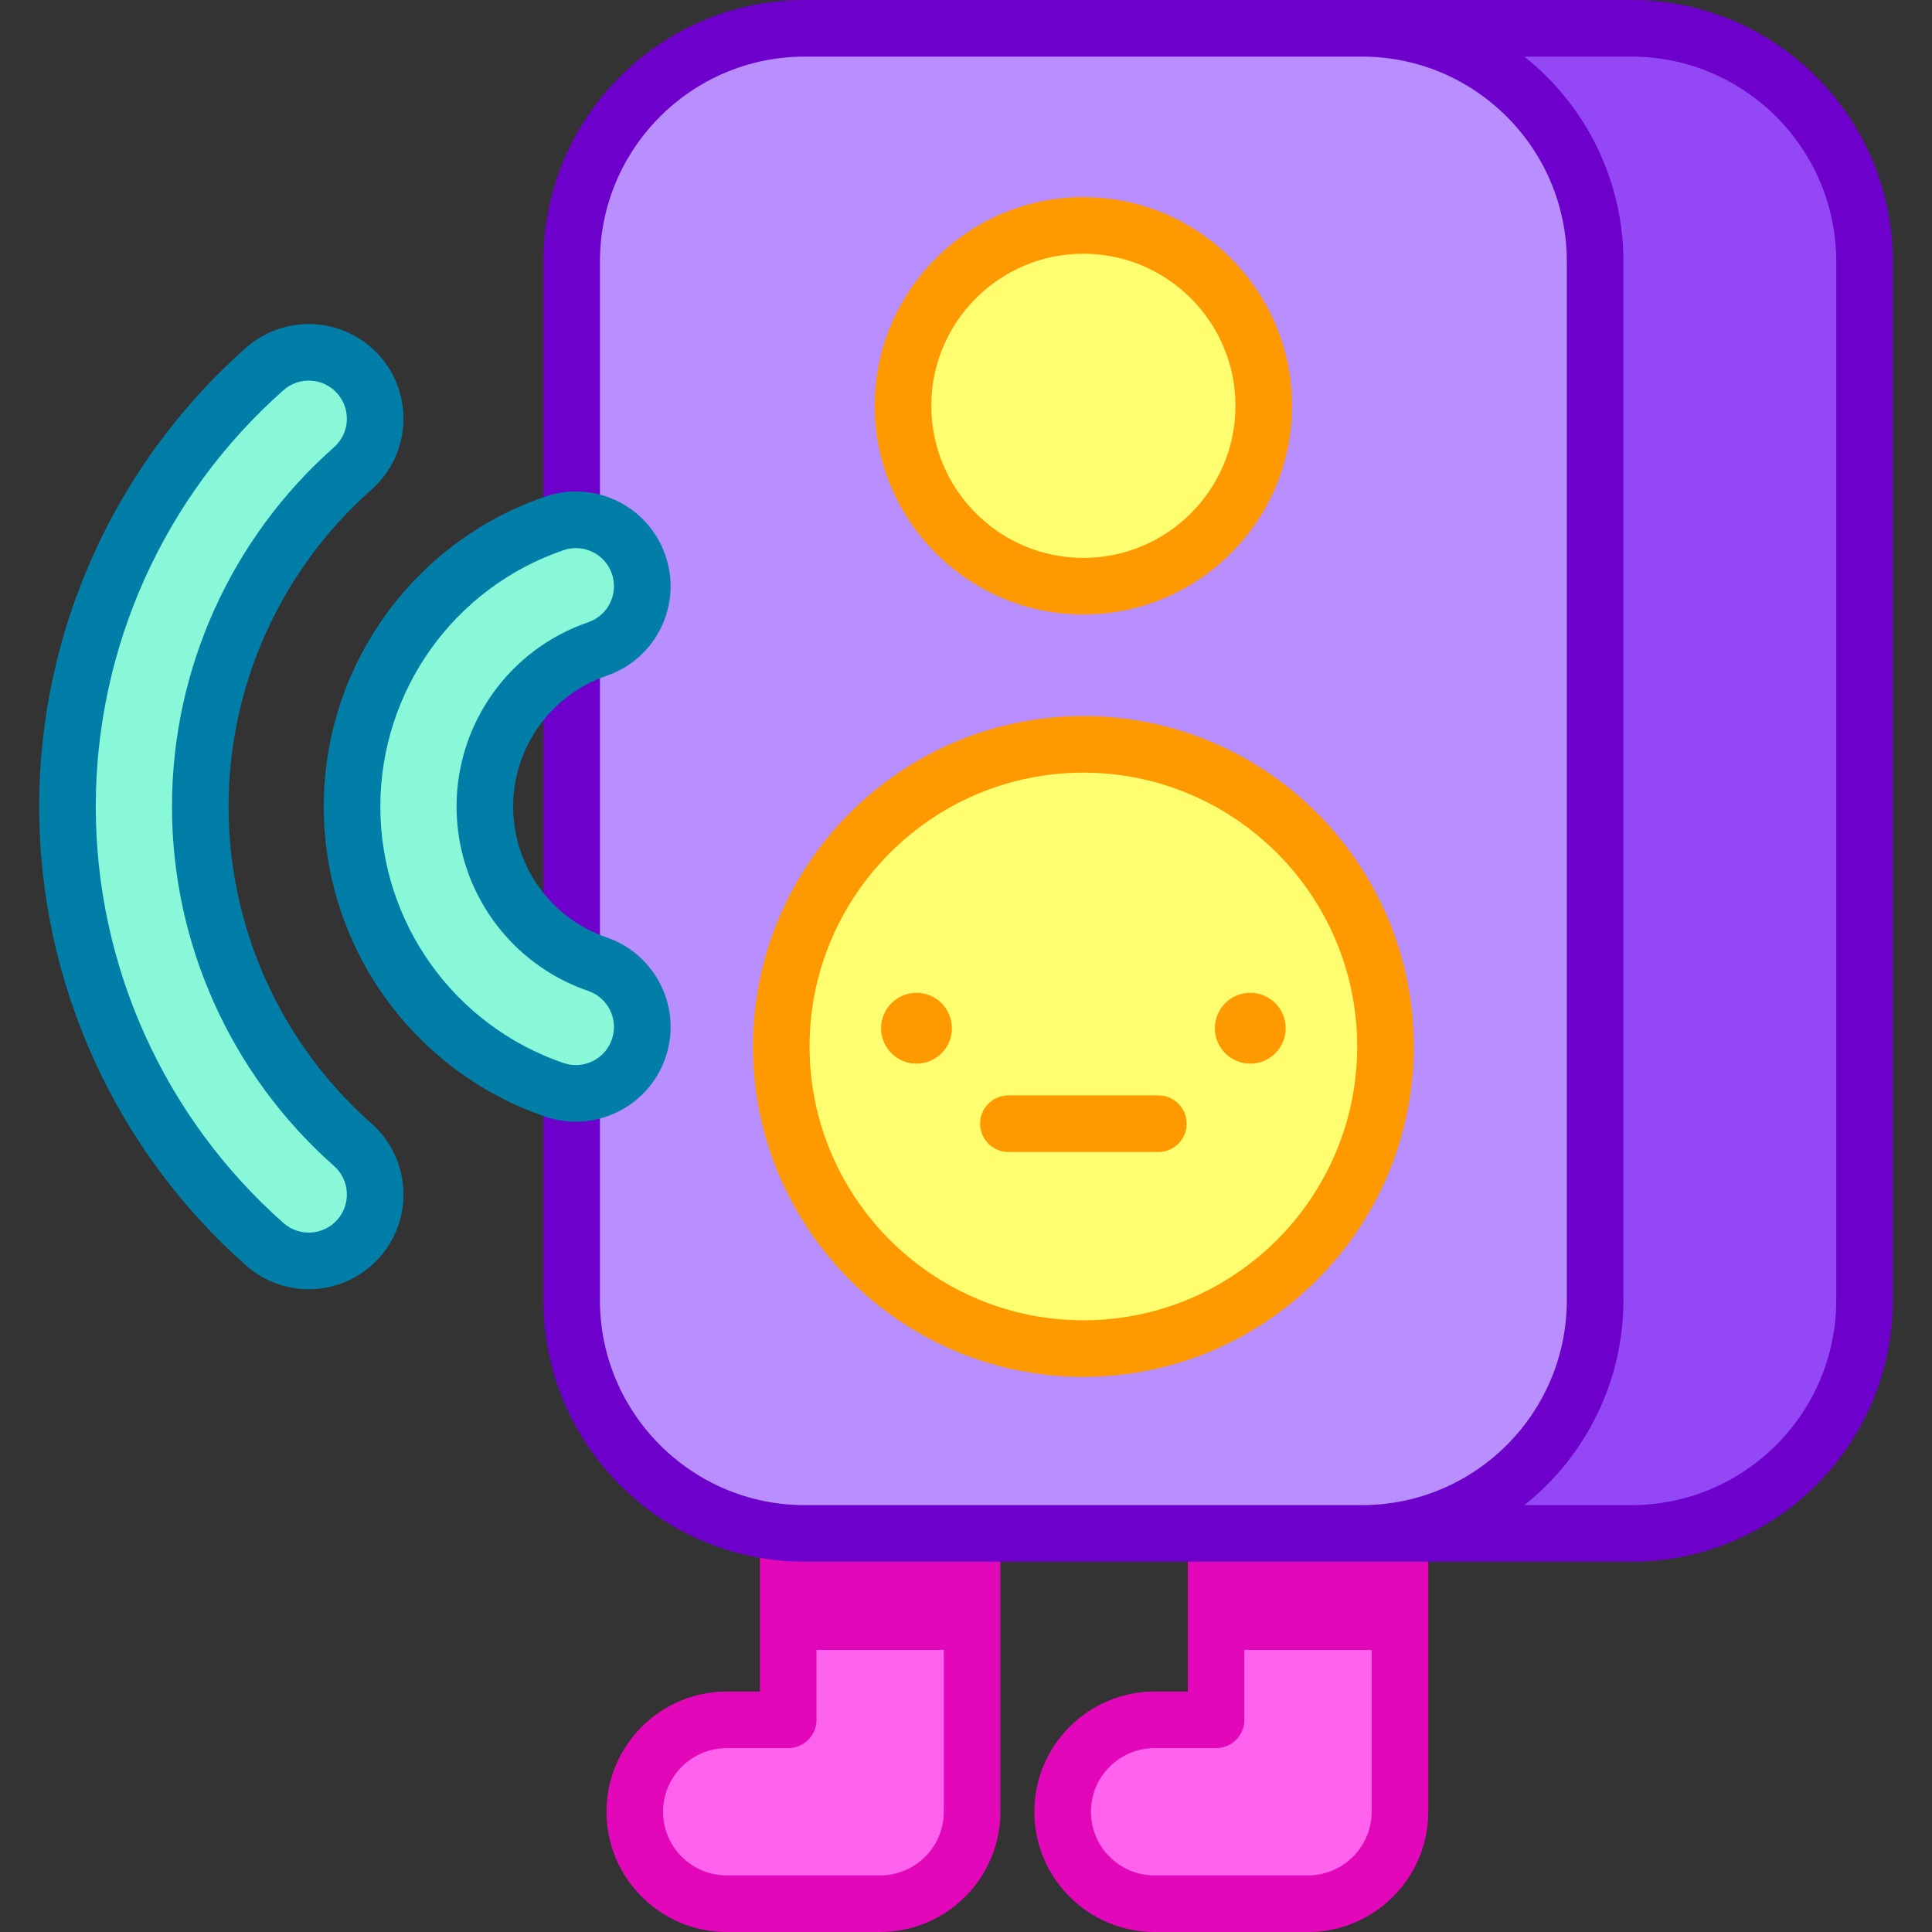 <svg id="Capa_1" enable-background="new 0 0 512 512" height="512" viewBox="0 0 512 512" width="512" xmlns="http://www.w3.org/2000/svg"><rect x="0" y="0" width="512" height="512" fill="#333333" stroke="none"/><g><path d="m360.948 7.5h-147.681c-34.118 0-61.776 27.658-61.776 61.776v68.53c7.726-.496 15.139 4.167 17.768 11.846 3.148 9.195-1.753 19.201-10.948 22.349-2.384.816-4.66 1.829-6.82 3.006v77.499c2.16 1.177 4.436 2.19 6.82 3.006 9.195 3.148 14.096 13.155 10.948 22.35-2.625 7.666-10.03 12.343-17.768 11.846v54.889c0 34.118 27.658 61.776 61.776 61.776h147.681c34.118 0 61.776-27.658 61.776-61.776v-275.321c0-34.118-27.658-61.776-61.776-61.776z" fill="#b98eff"/><circle cx="287.108" cy="277.326" fill="#ffff6f" r="80.063"/><circle cx="287.108" cy="107.544" fill="#ffff6f" r="47.808"/><path d="m213.267 406.372c-1.474 0-2.931-.07-4.379-.172v49.573h-16.305c-13.455 0-24.363 10.908-24.363 24.363s10.908 24.363 24.363 24.363h40.668c13.455 0 24.363-10.908 24.363-24.363v-73.765h-44.347z" fill="#ff63ed"/><path d="m360.948 406.372h-38.671v49.401h-16.305c-13.455 0-24.363 10.908-24.363 24.363s10.908 24.363 24.363 24.363h40.668c13.455 0 24.363-10.908 24.363-24.363v-74.592c-3.273.537-6.629.828-10.055.828z" fill="#ff63ed"/><path d="m432.344 7.5h-71.396c34.118 0 61.776 27.658 61.776 61.776v275.32c0 34.118-27.658 61.776-61.776 61.776h71.396c34.118 0 61.776-27.658 61.776-61.776v-275.32c0-34.118-27.658-61.776-61.776-61.776z" fill="#9448f5"/><circle cx="331.335" cy="272.494" fill="#f90" r="9.384"/><g><path d="m306.978 305.286h-39.74c-4.143 0-7.5-3.358-7.5-7.5s3.357-7.5 7.5-7.5h39.74c4.143 0 7.5 3.358 7.5 7.5s-3.357 7.5-7.5 7.5z" fill="#f90"/></g><circle cx="242.88" cy="272.494" fill="#f90" r="9.384"/><g><path d="m287.108 364.89c-48.282 0-87.563-39.281-87.563-87.563s39.281-87.563 87.563-87.563 87.563 39.281 87.563 87.563-39.281 87.563-87.563 87.563zm0-160.127c-40.012 0-72.563 32.552-72.563 72.563 0 40.012 32.552 72.563 72.563 72.563s72.563-32.552 72.563-72.563-32.551-72.563-72.563-72.563z" fill="#f90"/></g><g><path d="m287.108 162.852c-30.497 0-55.308-24.811-55.308-55.308s24.811-55.308 55.308-55.308 55.308 24.811 55.308 55.308-24.811 55.308-55.308 55.308zm0-95.615c-22.226 0-40.308 18.082-40.308 40.308s18.082 40.308 40.308 40.308 40.308-18.082 40.308-40.308-18.083-40.308-40.308-40.308z" fill="#f90"/></g><path d="m213.267 406.372c-1.474 0-2.931-.07-4.379-.172v31.048h48.727v-30.877h-44.348z" fill="#e207b9"/><g><path d="m233.251 512h-40.668c-17.569 0-31.863-14.294-31.863-31.863s14.294-31.863 31.863-31.863h8.805v-39.074c0-4.142 3.357-7.5 7.5-7.5s7.5 3.358 7.5 7.5v46.573c0 4.142-3.357 7.5-7.5 7.5h-16.305c-9.299 0-16.863 7.565-16.863 16.863s7.565 16.864 16.863 16.864h40.668c9.299 0 16.863-7.565 16.863-16.863v-70.765c0-4.142 3.357-7.5 7.5-7.5s7.5 3.358 7.5 7.5v70.765c.001 17.569-14.293 31.863-31.863 31.863z" fill="#e207b9"/></g><path d="m360.948 406.372h-38.671v30.877h48.727v-31.704c-3.274.536-6.63.827-10.056.827z" fill="#e207b9"/><g><path d="m346.641 512h-40.668c-17.569 0-31.863-14.294-31.863-31.863s14.294-31.863 31.863-31.863h8.805v-39.902c0-4.142 3.357-7.5 7.5-7.5s7.5 3.358 7.5 7.5v47.402c0 4.142-3.357 7.5-7.5 7.5h-16.305c-9.299 0-16.863 7.565-16.863 16.863s7.564 16.863 16.863 16.863h40.668c9.299 0 16.863-7.565 16.863-16.863v-72.592c0-4.142 3.357-7.5 7.5-7.5s7.5 3.358 7.5 7.5v72.592c0 17.569-14.294 31.863-31.863 31.863z" fill="#e207b9"/></g><path d="m432.344 0c-7.4 0-211.662 0-219.077 0-38.199 0-69.276 31.077-69.276 69.276v66.529c0 4.143 3.357 7.5 7.5 7.5s7.5-3.357 7.5-7.5v-66.529c0-29.928 24.349-54.276 54.276-54.276h147.682c29.928 0 54.275 24.348 54.275 54.276v275.32c0 29.928-24.348 54.276-54.275 54.276h-147.682c-29.928 0-54.276-24.348-54.276-54.276v-52.889c0-4.142-3.357-7.5-7.5-7.5s-7.5 3.358-7.5 7.5v52.889c0 38.199 31.077 69.276 69.276 69.276h219.077c38.199 0 69.276-31.077 69.276-69.276v-275.32c.001-38.199-31.077-69.276-69.276-69.276zm54.277 344.596c0 29.928-24.349 54.276-54.276 54.276h-28.392c16.33-12.957 26.271-32.816 26.271-54.276v-275.32c0-21.297-9.828-41.24-26.271-54.276h28.392c29.928 0 54.276 24.348 54.276 54.276z" fill="#6d00ca"/><g><path d="m151.491 258.006c-4.143 0-7.5-3.358-7.5-7.5v-73.499c0-4.142 3.357-7.5 7.5-7.5s7.5 3.358 7.5 7.5v73.499c0 4.142-3.358 7.5-7.5 7.5z" fill="#6d00ca"/></g><g><path d="m81.822 334.154c-4.143 0-8.3-1.453-11.648-4.412-33.234-29.375-52.294-71.65-52.294-115.986s19.06-86.611 52.294-115.986c7.282-6.435 18.402-5.751 24.84 1.531 6.437 7.282 5.751 18.403-1.531 24.84-25.68 22.698-40.408 55.361-40.408 89.615s14.728 66.917 40.408 89.615c7.282 6.437 7.968 17.557 1.531 24.84-3.478 3.934-8.325 5.943-13.192 5.943z" fill="#88f8d8"/></g><g><path d="m146.91 288.81c-32.067-10.981-53.612-41.142-53.612-75.054s21.545-64.073 53.612-75.053c9.193-3.148 19.201 1.752 22.349 10.948 3.148 9.195-1.753 19.201-10.948 22.349-17.835 6.107-29.818 22.887-29.818 41.756s11.983 35.649 29.818 41.756c9.195 3.148 14.096 13.155 10.948 22.35-3.143 9.177-13.134 14.1-22.349 10.948z" fill="#88f8d8"/></g><g><g><path d="m65.207 335.362c-34.844-30.798-54.827-75.122-54.827-121.605s19.983-90.807 54.827-121.605c10.37-9.164 26.263-8.183 35.426 2.183 9.165 10.37 8.187 26.262-2.183 35.427-24.07 21.275-37.875 51.89-37.875 83.995s13.805 62.72 37.875 83.995c10.368 9.165 11.348 25.057 2.184 35.427-9.194 10.397-25.062 11.345-35.427 2.183zm9.933-231.971c-31.624 27.952-49.761 68.179-49.761 110.366s18.137 82.413 49.761 110.366c4.186 3.698 10.568 3.291 14.254-.879 3.687-4.171 3.293-10.566-.878-14.253-27.29-24.121-42.941-58.833-42.941-95.234 0-36.402 15.651-71.114 42.941-95.234 4.172-3.687 4.565-10.081.878-14.253-3.692-4.176-10.087-4.563-14.254-.879z" fill="#007ea8"/></g></g><g><g><path d="m144.482 295.906c-.001 0-.001 0-.002-.001-35.1-12.019-58.682-45.032-58.682-82.149 0-37.118 23.582-70.131 58.682-82.148 13.117-4.495 27.38 2.488 31.875 15.614 4.493 13.121-2.49 27.38-15.614 31.874-14.802 5.068-24.747 18.998-24.747 34.66 0 15.663 9.945 29.592 24.747 34.66 13.122 4.493 20.109 18.751 15.614 31.875-4.495 13.129-18.818 20.081-31.873 15.615zm4.855-14.192c5.264 1.801 11.022-1.015 12.826-6.282 1.812-5.29-1.011-11.02-6.282-12.824-20.867-7.145-34.888-26.777-34.888-48.851s14.021-41.706 34.888-48.852c5.281-1.808 8.091-7.544 6.282-12.824-1.808-5.278-7.542-8.091-12.823-6.282-29.035 9.941-48.542 37.251-48.542 67.958 0 30.706 19.507 58.016 48.541 67.958z" fill="#007ea8"/></g></g></g></svg>